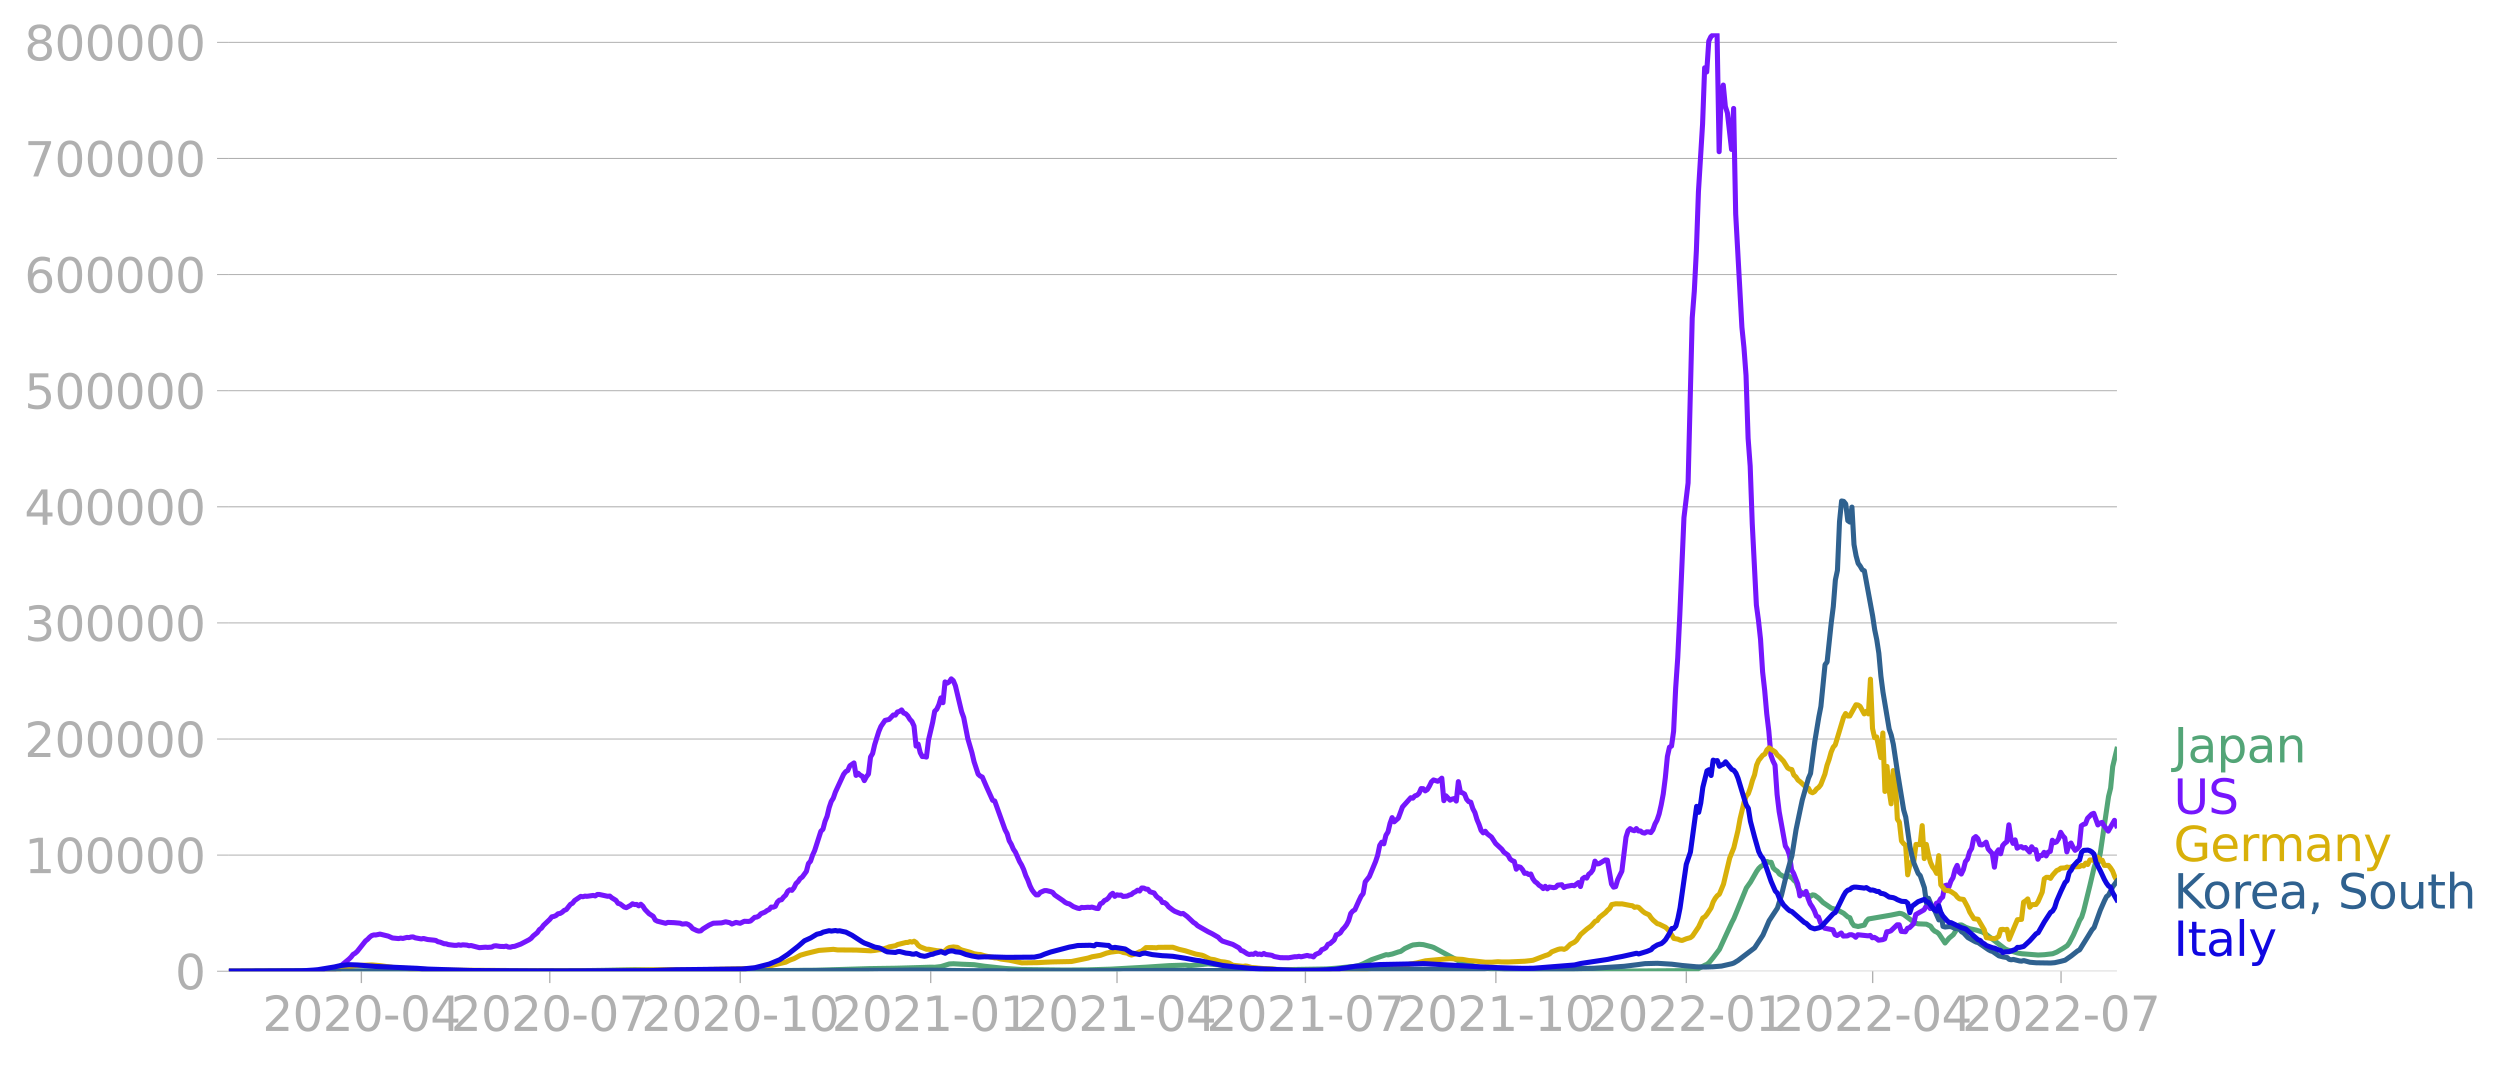 <svg xmlns:xlink="http://www.w3.org/1999/xlink" width="985.137" height="419.719" viewBox="0 0 738.852 314.79" xmlns="http://www.w3.org/2000/svg"><defs><style>*{stroke-linejoin:round;stroke-linecap:butt}</style></defs><g id="figure_1"><path d="M0 314.79h738.852V0H0v314.79z" style="fill:none" id="patch_1"/><g id="axes_1"><path d="M67.645 287.04h558V9.84h-558v277.2z" style="fill:none" id="patch_2"/><g id="matplotlib.axis_1"><g id="xtick_1"><g id="line2d_1"><defs><path id="m3a166d57f2" d="M0 0v3.5" style="stroke:#b0b0b0;stroke-width:.4"/></defs><use xlink:href="#m3a166d57f2" x="106.803" y="287.04" style="fill:#b0b0b0;stroke:#b0b0b0;stroke-width:.4"/></g><g style="fill:#b0b0b0" transform="matrix(.14 0 0 -.14 77.555 304.678)" id="text_1"><defs><path id="DejaVuSans-32" d="M1228 531h2203V0H469v531q359 372 979 998 621 627 780 809 303 340 423 576 121 236 121 464 0 372-261 606-261 235-680 235-297 0-627-103-329-103-704-313v638q381 153 712 231 332 78 607 78 725 0 1156-363 431-362 431-968 0-288-108-546-107-257-392-607-78-91-497-524-418-433-1181-1211z" transform="scale(.016)"/><path id="DejaVuSans-30" d="M2034 4250q-487 0-733-480-245-479-245-1442 0-959 245-1439 246-480 733-480 491 0 736 480 246 480 246 1439 0 963-246 1442-245 480-736 480zm0 500q785 0 1199-621 414-620 414-1801 0-1178-414-1799Q2819-91 2034-91q-784 0-1198 620-414 621-414 1799 0 1181 414 1801 414 621 1198 621z" transform="scale(.016)"/><path id="DejaVuSans-2d" d="M313 2009h1684v-512H313v512z" transform="scale(.016)"/><path id="DejaVuSans-34" d="M2419 4116 825 1625h1594v2491zm-166 550h794V1625h666v-525h-666V0h-628v1100H313v609l1940 2957z" transform="scale(.016)"/></defs><use xlink:href="#DejaVuSans-32"/><use xlink:href="#DejaVuSans-30" x="63.623"/><use xlink:href="#DejaVuSans-32" x="127.246"/><use xlink:href="#DejaVuSans-30" x="190.869"/><use xlink:href="#DejaVuSans-2d" x="254.492"/><use xlink:href="#DejaVuSans-30" x="290.576"/><use xlink:href="#DejaVuSans-34" x="354.199"/></g></g><g id="xtick_2"><use xlink:href="#m3a166d57f2" x="162.481" y="287.04" style="fill:#b0b0b0;stroke:#b0b0b0;stroke-width:.4" id="line2d_2"/><g style="fill:#b0b0b0" transform="matrix(.14 0 0 -.14 133.233 304.678)" id="text_2"><defs><path id="DejaVuSans-37" d="M525 4666h3000v-269L1831 0h-659l1594 4134H525v532z" transform="scale(.016)"/></defs><use xlink:href="#DejaVuSans-32"/><use xlink:href="#DejaVuSans-30" x="63.623"/><use xlink:href="#DejaVuSans-32" x="127.246"/><use xlink:href="#DejaVuSans-30" x="190.869"/><use xlink:href="#DejaVuSans-2d" x="254.492"/><use xlink:href="#DejaVuSans-30" x="290.576"/><use xlink:href="#DejaVuSans-37" x="354.199"/></g></g><g id="xtick_3"><use xlink:href="#m3a166d57f2" x="218.77" y="287.04" style="fill:#b0b0b0;stroke:#b0b0b0;stroke-width:.4" id="line2d_3"/><g style="fill:#b0b0b0" transform="matrix(.14 0 0 -.14 189.522 304.678)" id="text_3"><defs><path id="DejaVuSans-31" d="M794 531h1031v3560L703 3866v575l1116 225h631V531h1031V0H794v531z" transform="scale(.016)"/></defs><use xlink:href="#DejaVuSans-32"/><use xlink:href="#DejaVuSans-30" x="63.623"/><use xlink:href="#DejaVuSans-32" x="127.246"/><use xlink:href="#DejaVuSans-30" x="190.869"/><use xlink:href="#DejaVuSans-2d" x="254.492"/><use xlink:href="#DejaVuSans-31" x="290.576"/><use xlink:href="#DejaVuSans-30" x="354.199"/></g></g><g id="xtick_4"><use xlink:href="#m3a166d57f2" x="275.059" y="287.04" style="fill:#b0b0b0;stroke:#b0b0b0;stroke-width:.4" id="line2d_4"/><g style="fill:#b0b0b0" transform="matrix(.14 0 0 -.14 245.812 304.678)" id="text_4"><use xlink:href="#DejaVuSans-32"/><use xlink:href="#DejaVuSans-30" x="63.623"/><use xlink:href="#DejaVuSans-32" x="127.246"/><use xlink:href="#DejaVuSans-31" x="190.869"/><use xlink:href="#DejaVuSans-2d" x="254.492"/><use xlink:href="#DejaVuSans-30" x="290.576"/><use xlink:href="#DejaVuSans-31" x="354.199"/></g></g><g id="xtick_5"><use xlink:href="#m3a166d57f2" x="330.125" y="287.04" style="fill:#b0b0b0;stroke:#b0b0b0;stroke-width:.4" id="line2d_5"/><g style="fill:#b0b0b0" transform="matrix(.14 0 0 -.14 300.877 304.678)" id="text_5"><use xlink:href="#DejaVuSans-32"/><use xlink:href="#DejaVuSans-30" x="63.623"/><use xlink:href="#DejaVuSans-32" x="127.246"/><use xlink:href="#DejaVuSans-31" x="190.869"/><use xlink:href="#DejaVuSans-2d" x="254.492"/><use xlink:href="#DejaVuSans-30" x="290.576"/><use xlink:href="#DejaVuSans-34" x="354.199"/></g></g><g id="xtick_6"><use xlink:href="#m3a166d57f2" x="385.803" y="287.04" style="fill:#b0b0b0;stroke:#b0b0b0;stroke-width:.4" id="line2d_6"/><g style="fill:#b0b0b0" transform="matrix(.14 0 0 -.14 356.555 304.678)" id="text_6"><use xlink:href="#DejaVuSans-32"/><use xlink:href="#DejaVuSans-30" x="63.623"/><use xlink:href="#DejaVuSans-32" x="127.246"/><use xlink:href="#DejaVuSans-31" x="190.869"/><use xlink:href="#DejaVuSans-2d" x="254.492"/><use xlink:href="#DejaVuSans-30" x="290.576"/><use xlink:href="#DejaVuSans-37" x="354.199"/></g></g><g id="xtick_7"><use xlink:href="#m3a166d57f2" x="442.092" y="287.04" style="fill:#b0b0b0;stroke:#b0b0b0;stroke-width:.4" id="line2d_7"/><g style="fill:#b0b0b0" transform="matrix(.14 0 0 -.14 412.844 304.678)" id="text_7"><use xlink:href="#DejaVuSans-32"/><use xlink:href="#DejaVuSans-30" x="63.623"/><use xlink:href="#DejaVuSans-32" x="127.246"/><use xlink:href="#DejaVuSans-31" x="190.869"/><use xlink:href="#DejaVuSans-2d" x="254.492"/><use xlink:href="#DejaVuSans-31" x="290.576"/><use xlink:href="#DejaVuSans-30" x="354.199"/></g></g><g id="xtick_8"><use xlink:href="#m3a166d57f2" x="498.382" y="287.04" style="fill:#b0b0b0;stroke:#b0b0b0;stroke-width:.4" id="line2d_8"/><g style="fill:#b0b0b0" transform="matrix(.14 0 0 -.14 469.134 304.678)" id="text_8"><use xlink:href="#DejaVuSans-32"/><use xlink:href="#DejaVuSans-30" x="63.623"/><use xlink:href="#DejaVuSans-32" x="127.246"/><use xlink:href="#DejaVuSans-32" x="190.869"/><use xlink:href="#DejaVuSans-2d" x="254.492"/><use xlink:href="#DejaVuSans-30" x="290.576"/><use xlink:href="#DejaVuSans-31" x="354.199"/></g></g><g id="xtick_9"><use xlink:href="#m3a166d57f2" x="553.448" y="287.04" style="fill:#b0b0b0;stroke:#b0b0b0;stroke-width:.4" id="line2d_9"/><g style="fill:#b0b0b0" transform="matrix(.14 0 0 -.14 524.2 304.678)" id="text_9"><use xlink:href="#DejaVuSans-32"/><use xlink:href="#DejaVuSans-30" x="63.623"/><use xlink:href="#DejaVuSans-32" x="127.246"/><use xlink:href="#DejaVuSans-32" x="190.869"/><use xlink:href="#DejaVuSans-2d" x="254.492"/><use xlink:href="#DejaVuSans-30" x="290.576"/><use xlink:href="#DejaVuSans-34" x="354.199"/></g></g><g id="xtick_10"><use xlink:href="#m3a166d57f2" x="609.125" y="287.04" style="fill:#b0b0b0;stroke:#b0b0b0;stroke-width:.4" id="line2d_10"/><g style="fill:#b0b0b0" transform="matrix(.14 0 0 -.14 579.877 304.678)" id="text_10"><use xlink:href="#DejaVuSans-32"/><use xlink:href="#DejaVuSans-30" x="63.623"/><use xlink:href="#DejaVuSans-32" x="127.246"/><use xlink:href="#DejaVuSans-32" x="190.869"/><use xlink:href="#DejaVuSans-2d" x="254.492"/><use xlink:href="#DejaVuSans-30" x="290.576"/><use xlink:href="#DejaVuSans-37" x="354.199"/></g></g></g><g id="matplotlib.axis_2"><g id="ytick_1"><path d="M67.645 287.04h558" clip-path="url(#pa58df30b6a)" style="fill:none;stroke:#b0b0b0;stroke-width:.3;stroke-linecap:square" id="line2d_11"/><g id="line2d_12"><defs><path id="m4775212706" d="M0 0h-3.5" style="stroke:#b0b0b0;stroke-width:.3"/></defs><use xlink:href="#m4775212706" x="67.645" y="287.04" style="fill:#b0b0b0;stroke:#b0b0b0;stroke-width:.3"/></g><use xlink:href="#DejaVuSans-30" style="fill:#b0b0b0" transform="matrix(.14 0 0 -.14 51.737 292.36)" id="text_11"/></g><g id="ytick_2"><path d="M67.645 252.725h558" clip-path="url(#pa58df30b6a)" style="fill:none;stroke:#b0b0b0;stroke-width:.3;stroke-linecap:square" id="line2d_13"/><use xlink:href="#m4775212706" x="67.645" y="252.725" style="fill:#b0b0b0;stroke:#b0b0b0;stroke-width:.3" id="line2d_14"/><g style="fill:#b0b0b0" transform="matrix(.14 0 0 -.14 7.2 258.044)" id="text_12"><use xlink:href="#DejaVuSans-31"/><use xlink:href="#DejaVuSans-30" x="63.623"/><use xlink:href="#DejaVuSans-30" x="127.246"/><use xlink:href="#DejaVuSans-30" x="190.869"/><use xlink:href="#DejaVuSans-30" x="254.492"/><use xlink:href="#DejaVuSans-30" x="318.115"/></g></g><g id="ytick_3"><path d="M67.645 218.41h558" clip-path="url(#pa58df30b6a)" style="fill:none;stroke:#b0b0b0;stroke-width:.3;stroke-linecap:square" id="line2d_15"/><use xlink:href="#m4775212706" x="67.645" y="218.41" style="fill:#b0b0b0;stroke:#b0b0b0;stroke-width:.3" id="line2d_16"/><g style="fill:#b0b0b0" transform="matrix(.14 0 0 -.14 7.2 223.729)" id="text_13"><use xlink:href="#DejaVuSans-32"/><use xlink:href="#DejaVuSans-30" x="63.623"/><use xlink:href="#DejaVuSans-30" x="127.246"/><use xlink:href="#DejaVuSans-30" x="190.869"/><use xlink:href="#DejaVuSans-30" x="254.492"/><use xlink:href="#DejaVuSans-30" x="318.115"/></g></g><g id="ytick_4"><path d="M67.645 184.095h558" clip-path="url(#pa58df30b6a)" style="fill:none;stroke:#b0b0b0;stroke-width:.3;stroke-linecap:square" id="line2d_17"/><use xlink:href="#m4775212706" x="67.645" y="184.095" style="fill:#b0b0b0;stroke:#b0b0b0;stroke-width:.3" id="line2d_18"/><g style="fill:#b0b0b0" transform="matrix(.14 0 0 -.14 7.2 189.414)" id="text_14"><defs><path id="DejaVuSans-33" d="M2597 2516q453-97 707-404 255-306 255-756 0-690-475-1069Q2609-91 1734-91q-293 0-604 58T488 141v609q262-153 574-231 313-78 654-78 593 0 904 234t311 681q0 413-289 645-289 233-804 233h-544v519h569q465 0 712 186t247 536q0 359-255 551-254 193-729 193-260 0-557-57-297-56-653-174v562q360 100 674 150t592 50q719 0 1137-327 419-326 419-882 0-388-222-655t-631-370z" transform="scale(.016)"/></defs><use xlink:href="#DejaVuSans-33"/><use xlink:href="#DejaVuSans-30" x="63.623"/><use xlink:href="#DejaVuSans-30" x="127.246"/><use xlink:href="#DejaVuSans-30" x="190.869"/><use xlink:href="#DejaVuSans-30" x="254.492"/><use xlink:href="#DejaVuSans-30" x="318.115"/></g></g><g id="ytick_5"><path d="M67.645 149.78h558" clip-path="url(#pa58df30b6a)" style="fill:none;stroke:#b0b0b0;stroke-width:.3;stroke-linecap:square" id="line2d_19"/><use xlink:href="#m4775212706" x="67.645" y="149.78" style="fill:#b0b0b0;stroke:#b0b0b0;stroke-width:.3" id="line2d_20"/><g style="fill:#b0b0b0" transform="matrix(.14 0 0 -.14 7.2 155.098)" id="text_15"><use xlink:href="#DejaVuSans-34"/><use xlink:href="#DejaVuSans-30" x="63.623"/><use xlink:href="#DejaVuSans-30" x="127.246"/><use xlink:href="#DejaVuSans-30" x="190.869"/><use xlink:href="#DejaVuSans-30" x="254.492"/><use xlink:href="#DejaVuSans-30" x="318.115"/></g></g><g id="ytick_6"><path d="M67.645 115.464h558" clip-path="url(#pa58df30b6a)" style="fill:none;stroke:#b0b0b0;stroke-width:.3;stroke-linecap:square" id="line2d_21"/><use xlink:href="#m4775212706" x="67.645" y="115.464" style="fill:#b0b0b0;stroke:#b0b0b0;stroke-width:.3" id="line2d_22"/><g style="fill:#b0b0b0" transform="matrix(.14 0 0 -.14 7.2 120.783)" id="text_16"><defs><path id="DejaVuSans-35" d="M691 4666h2478v-532H1269V2991q137 47 274 70 138 23 276 23 781 0 1237-428 457-428 457-1159 0-753-469-1171Q2575-91 1722-91q-294 0-599 50Q819 9 494 109v635q281-153 581-228t634-75q541 0 856 284 316 284 316 772 0 487-316 771-315 285-856 285-253 0-505-56-251-56-513-175v2344z" transform="scale(.016)"/></defs><use xlink:href="#DejaVuSans-35"/><use xlink:href="#DejaVuSans-30" x="63.623"/><use xlink:href="#DejaVuSans-30" x="127.246"/><use xlink:href="#DejaVuSans-30" x="190.869"/><use xlink:href="#DejaVuSans-30" x="254.492"/><use xlink:href="#DejaVuSans-30" x="318.115"/></g></g><g id="ytick_7"><path d="M67.645 81.15h558" clip-path="url(#pa58df30b6a)" style="fill:none;stroke:#b0b0b0;stroke-width:.3;stroke-linecap:square" id="line2d_23"/><use xlink:href="#m4775212706" x="67.645" y="81.149" style="fill:#b0b0b0;stroke:#b0b0b0;stroke-width:.3" id="line2d_24"/><g style="fill:#b0b0b0" transform="matrix(.14 0 0 -.14 7.2 86.468)" id="text_17"><defs><path id="DejaVuSans-36" d="M2113 2584q-425 0-674-291-248-290-248-796 0-503 248-796 249-292 674-292t673 292q248 293 248 796 0 506-248 796-248 291-673 291zm1253 1979v-575q-238 112-480 171-242 60-480 60-625 0-955-422-329-422-376-1275 184 272 462 417 279 145 613 145 703 0 1111-427 408-426 408-1160 0-719-425-1154Q2819-91 2113-91q-810 0-1238 620-428 621-428 1799 0 1106 525 1764t1409 658q238 0 480-47t505-140z" transform="scale(.016)"/></defs><use xlink:href="#DejaVuSans-36"/><use xlink:href="#DejaVuSans-30" x="63.623"/><use xlink:href="#DejaVuSans-30" x="127.246"/><use xlink:href="#DejaVuSans-30" x="190.869"/><use xlink:href="#DejaVuSans-30" x="254.492"/><use xlink:href="#DejaVuSans-30" x="318.115"/></g></g><g id="ytick_8"><path d="M67.645 46.834h558" clip-path="url(#pa58df30b6a)" style="fill:none;stroke:#b0b0b0;stroke-width:.3;stroke-linecap:square" id="line2d_25"/><use xlink:href="#m4775212706" x="67.645" y="46.834" style="fill:#b0b0b0;stroke:#b0b0b0;stroke-width:.3" id="line2d_26"/><g style="fill:#b0b0b0" transform="matrix(.14 0 0 -.14 7.2 52.153)" id="text_18"><use xlink:href="#DejaVuSans-37"/><use xlink:href="#DejaVuSans-30" x="63.623"/><use xlink:href="#DejaVuSans-30" x="127.246"/><use xlink:href="#DejaVuSans-30" x="190.869"/><use xlink:href="#DejaVuSans-30" x="254.492"/><use xlink:href="#DejaVuSans-30" x="318.115"/></g></g><g id="ytick_9"><path d="M67.645 12.519h558" clip-path="url(#pa58df30b6a)" style="fill:none;stroke:#b0b0b0;stroke-width:.3;stroke-linecap:square" id="line2d_27"/><use xlink:href="#m4775212706" x="67.645" y="12.519" style="fill:#b0b0b0;stroke:#b0b0b0;stroke-width:.3" id="line2d_28"/><g style="fill:#b0b0b0" transform="matrix(.14 0 0 -.14 7.2 17.838)" id="text_19"><defs><path id="DejaVuSans-38" d="M2034 2216q-450 0-708-241-257-241-257-662 0-422 257-663 258-241 708-241t709 242q260 243 260 662 0 421-258 662-257 241-711 241zm-631 268q-406 100-633 378-226 279-226 679 0 559 398 884 399 325 1092 325 697 0 1094-325t397-884q0-400-227-679-226-278-629-378 456-106 710-416 255-309 255-755 0-679-414-1042Q2806-91 2034-91q-771 0-1186 362-414 363-414 1042 0 446 256 755 257 310 713 416zm-231 997q0-362 226-565 227-203 636-203 407 0 636 203 230 203 230 565 0 363-230 566-229 203-636 203-409 0-636-203-226-203-226-566z" transform="scale(.016)"/></defs><use xlink:href="#DejaVuSans-38"/><use xlink:href="#DejaVuSans-30" x="63.623"/><use xlink:href="#DejaVuSans-30" x="127.246"/><use xlink:href="#DejaVuSans-30" x="190.869"/><use xlink:href="#DejaVuSans-30" x="254.492"/><use xlink:href="#DejaVuSans-30" x="318.115"/></g></g></g><path d="m67.645 287.04 42.217-.103 12.237-.019 15.908.11 26.31-.047 14.071-.207 9.178-.175 7.342.119 22.026.174 8.566-.03 15.296-.1 15.908-.49 7.954-.12 7.954-.228 2.447-.085 1.224.029 1.836-.218 1.223-.383 1.224-.379 1.224-.06 2.447.134 3.671.149 3.06.457 6.118.656 4.895.307 12.848.153 6.73-.057 6.73-.202 10.402-.587 6.73-.452 4.895-.155 1.224.16 5.506-.52 15.296 1.41 5.507.242 3.671.017 10.401-.181 3.06-.222 4.282-.453 1.224-.08 1.224-.309 1.223-.491 2.448-1.197 4.283-1.472.612.067 1.223-.266 1.836-.615.612-.138 1.223-.855 1.836-.842.612-.218 1.835-.186 1.224.097 2.447.637.612.215 7.342 3.948 4.895 1.605 1.835.425 1.836.214 1.224.064 1.835.202 3.06.192 5.506.168 26.31.16 22.637-.165 1.224-.292 1.224-.662 1.223-.646.612-.25.612-.517 1.224-1.48 1.835-2.416 1.836-3.995 1.835-3.97.612-1.169 3.671-9.01 1.224-1.73 1.835-3.204.612-.857.612-.58.612-.347.612-.955.612-.149.612.233.611-.006.612 1.661.612.61.612.386.612.83 1.835 1.082.612-.642 1.224.688.612.721.611.519.612 1.665.612 1.08 1.224.846.612.044.612.2.611.38.612-.448.612.1 1.224.893 1.223 1.247 2.448 1.678 1.835.536 1.224.658.612.329 1.224 1.075.611.235.612 1.497.612.828 1.224.278 1.835-.414.612-1.187.612-.621 6.73-1.162 2.448-.51.611.105.612.25 2.448 1.838 1.223.732.612.179 2.448.103 1.223.572.612.928.612.569.612.27.612.49 1.835 2.736 1.224-1.46 1.223-1.012 1.836-2.863.612-.005 1.224.696 1.223.44 1.836.382 1.835.555 1.224.766 5.507 4.237.611.275 1.224.38 1.836.551 1.223.226 4.895.383 1.836-.095 2.447-.287 1.224-.493 1.835-1.086 1.224-.798.612-.824 1.223-2.308 1.224-2.79.612-1.51.612-.996.612-1.952 1.835-7.442 1.224-5.253.612-1.913.611.455.612-2.844 2.448-16.736.611-2.466.612-6.357 1.224-5.097h0" clip-path="url(#pa58df30b6a)" style="fill:none;stroke:#53a577;stroke-width:1.5;stroke-linecap:square" id="line2d_29"/><path d="m67.645 287.04 27.533-.097 2.447-.184 1.224-.31 1.835-.964 2.448-2.023.612-.6.612-.792.611-.354.612-.539 2.448-3.092.611-.475.612-.642.612-.472.612-.18.612.006 1.223-.256 2.448.598 1.224.546 1.835.18.612-.145.612.11 1.223-.309.612.056.612-.175.612-.027.612.266 1.223.222.612.111.612-.143 1.224.313 1.835.185.612.096.612.378.612.113 1.224.476.611.032.612.218 1.836.225.612.001.611-.158.612.14.612-.137 1.224.086.612.19.612-.071 2.447.634 1.835-.142.612.062 1.224-.086.612-.327.612-.067 1.223.192 1.224.034.612-.125.612.277.612.043.611-.19.612-.053 1.836-.67 2.447-1.276.612-.432.612-.695 1.223-.994.612-.882.612-.438.612-.837 1.836-1.739.611-.767.612-.12.612-.255.612-.53.612-.09.612-.364.611-.548.612-.231 1.224-1.561.612-.314.612-.794 1.835-1.241.612.117.612-.19.612.058 1.835-.262.612.144.612-.426.612.006 2.447.53.612-.066.612.518 1.223.753.612.884.612.156 1.224.923.612.196 1.223-.663.612-.486.612.23.612-.044.612.418.612-.468.611.566.612.961 1.224 1.266 1.224.779.611 1.104.612.33 2.448.623.612-.264 1.835.072 1.836.165.611.264 1.224-.117.612.246.612.431.612.747 1.223.589.612.182.612-.096.612-.548 1.835-1.132 1.224-.56 2.447-.102 1.224-.314 1.224.259.612.384 1.223-.464 1.224.252 1.224-.59 1.223.05.612-.123 1.224-1.086.612-.08.612-.299.611-.675 1.224-.505.612-.456.612-.277.612-.74.611.026.612-.258.612-1.265.612-.57.612-.11.612-.788.612-.564.611-1.154.612-.431.612.162.612-.759.612-1.263.612-.572.611-.892.612-.44 1.224-1.671.612-2.33.612-.676.611-1.804.612-1.334 1.836-5.721.612-.578.612-2.325.611-1.505.612-2.572.612-1.813.612-.983.612-1.771 2.447-5.296.612-.773.612-.337.612-1.393 1.223-.841.612 3.679.612-.636.612.569.612.305.612 1.304.611-1.155.612-.781.612-5.048.612-1.017.612-2.636 1.223-3.898.612-1.468 1.224-1.793 1.224-.297 1.223-1.305.612.036.612-.921.612-.162.612-.444.612.916.611.216.612.636.612.999.612.655.612 1.338.612 5.92.611-.568.612 2.512.612 1.155.612-.003.612.155.612-5.008 1.223-5.223.612-3.306.612-.598.612-1.318.612-2.033.612 1.414.611-6.136.612.37.612-.364.612-.905.612.54.612 1.492 1.835 7.686.612 1.68 1.224 6.279 1.223 4.165.612 2.61 1.224 3.722.612.55.612.288 1.223 2.83 1.836 4.046.612.21 3.059 8.506.612 1.148.611 2.085.612 1.061.612 1.426.612.895 1.224 2.776.612 1.035.611 1.341.612 1.773.612 1.296.612 1.676.612 1.246.612.832.611.64.612-.002.612-.718 1.224-.533.612-.013 1.223.294.612.247.612.757 2.447 1.673.612.497.612.312.612.143 1.224.805 1.223.465.612.114.612-.34.612.07 1.223-.103.612.048.612-.1 1.224.367.612.06.612-1.397.611-.256.612-.723.612-.254.612-.537.612-.904.612-.433.611.894.612-.453.612.115.612-.04.612.412 1.223-.116.612-.306.612-.157.612-.526.612-.277.612-.468.612.24.611-.882.612.008.612.298.612.063.612.738 1.223.356.612.902.612.552.612.356.612 1.008.612.026.611.444.612.797 1.224.947.612.387 1.835.745.612-.114 1.224.908 1.835 1.738.612.377.612.6 3.06 1.757 1.223.604 1.836 1.06.611.657.612.468 3.06.98 1.835 1.025.612.764.612.183 1.223.8.612.216.612-.113.612.066.612-.382.612.383.611-.091.612.177.612-.357.612.316 1.224.148.611.113.612.327 1.836.348 2.447.035 1.836-.316.612.016.611-.148.612.162 1.836-.416.612.194.611.017.612.23.612-.726 1.224-.519.612-.874.611-.23.612-.367.612-1.005.612-.209 1.224-1.08.612-1.496.611-.195.612-.421.612-.952.612-.647.612-.814.612-1.205.611-2.092.612-.718.612-.375 1.224-2.735.612-1.267.611-.785.612-3.463 1.224-1.556 1.836-4.442.611-1.821.612-2.964.612-.936.612.475.612-2.521.612-.983.611-2.55.612-1.686.612 1.23 1.224-1.077 1.223-3.302 2.448-2.73.612.127.612-.68.611-.19.612-.557.612-1.4.612.02.612.652.612-.383.611-1.029.612-1.25.612-.565 1.224.386.612-.345.611-.563.612 6.641.612-1.431 1.224 1.29.612-.323.612-.157.611.742.612-5.738.612 3.126.612.18.612.375.612 1.527.611.694.612.17.612 1.912.612 1.16.612 2.054.612 1.451.611 1.77.612.71.612-.464.612.777 1.224.93 1.223 1.898 1.836 1.709.612.858 1.223.886.612 1.148.612.46.612.25.612 2.297.612-.754.611.182.612.715.612 1.075.612-.047.612.393.612-.142.612 1.406.611.826.612.435.612.663.612.36.612.613.612-.668.611.749.612-.537 1.224.188.612-.092.612-.645 1.223-.136.612.832.612-.31 1.836-.335.611.123 1.224-.936.612 1.166.612-2.287.612-.445.611.24.612-1.141.612-.437.612-.871.612-2.558.612.815.611-.069 1.836-1.107.612.063 1.224 7.057.611.923.612-.163.612-2.043 1.224-2.515 1.223-10.036.612-1.951.612-.59.612.422.612.188.612-.627.611.702.612.02.612.478.612.141.612-.382.612.021.612.2.611-.844.612-1.688.612-1.136.612-1.808.612-2.675.612-3.264.611-4.8.612-6.276.612-2.739.612-.338.612-4.372.612-12.772.611-8.952.612-12.666 1.224-28.728 1.224-10.28 1.223-48.757.612-7.87.612-11.976.612-17.458 1.224-20 .611-16.615.612 1.218.612-9.118.612-1.29 1.224-1.025.611.258.612 34.746.612-16.77.612-2.917.612 6.313.612 1.91 1.223 10.793.612-12.11.612 31.198 1.836 33.46.611 6.073.612 8.21.612 18.563.612 8.195.612 17.01 1.223 24.052.612 4.52.612 5.612.612 9.615.612 5.454.612 6.934.612 5.084.611 7.168.612 1.694.612 1.233.612 8.665.612 5.064 1.835 10.192.612 1.003.612 1.732.612 4.288.612 1.07 1.223 3.162.612 3.473.612-.784.612.234.612-.775.612 2.1.611 1.552.612.906.612 1.135.612 1.593.612.285.612 1.705 1.223 1.605 2.448.476.611 1.408.612.265 1.224-.734.612.898 1.224-.051.611-.338.612-.009.612.252.612.5.612-.74 3.059.325.612-.13.612.697.611-.116.612.344.612.493 1.224-.16.612-.244.612-2.1.611-.044.612-.235 1.836-1.765.612-.003.611 1.94 1.224.119.612-1.035.612-.173 1.223-1.205.612-2.679 2.448-1.388.612-1.034.611-.769.612 1.413 1.224-.366.612-1.202.612-.21.611-1.081.612-.553.612-3.315.612-.188.612.536.612-1.737.611-1.015.612-2.364.612-1.25.612 2.028.612.527.612-1.292.612-2.387.611-.703.612-2.137.612-1.039.612-3.025.612-.482.612.615.611 1.775.612.076.612-.31.612-.507.612 2.01 1.223 1.371.612 4.01.612-4.283.612-.853.612 1.166.612-2.43.612-.673.611-.444.612-5.002.612 4.104.612 1.386.612-1.04.612 2.453.611-.37.612-.082.612.409.612-.16 1.224 1.344.611-1.551.612.859.612-.018.612 2.836.612-1.067.612-.028.612-.94.611 1.058.612-1.136.612-.203.612-3.297.612.718.612-.238.611-.898.612-1.927.612 1.01.612.675.612 4.094.612-2.107.611-.505.612 1.248.612.908.612-.423.612-.786.612-6.039.612-.402.611-.192.612-1.628 1.224-1.229.612-.233 1.223 3.423.612-.535.612-.208.612 1.009 1.224 1.564 1.835-3.186.612 1.585h0" clip-path="url(#pa58df30b6a)" style="fill:none;stroke:#7516fd;stroke-width:1.5;stroke-linecap:square" id="line2d_30"/><path d="m67.645 287.04 26.921-.099 3.671-.226 3.671-.669 3.06-.67 4.894-.203 2.447.209 4.895.688 4.283.235 8.566.4 26.31.161 3.67-.027 4.895.062L179 286.85l18.967-.273 3.671.06 4.895-.048 15.908-.375 4.895-.696 4.895-1.16 1.223-.611 1.224-.437 1.835-.995 1.836-.527 1.224-.304 2.447-.599 3.671-.269.612-.046 1.224.17 1.223.009 4.283.033 4.283.22 1.224-.111 1.223-.212.612-.022 1.836-.57.612-.25 1.835-.335.612-.34 2.447-.616.612-.014.612-.25.612.147.612-.258.612.404.611.825.612.442 1.836.715.612-.017 2.447.438 1.224.109.612.302.611-.438.612-.588.612-.325 1.224-.174 1.223.14.612.465.612.295 2.447.66 1.224.455 1.224.19.612.02 1.223.38 3.06.635.611.015 1.224.335 2.447.324 3.672.785 4.894-.068 1.836-.105 2.447-.1 5.507-.12 4.894-1.017 1.224-.393 1.224-.198 1.224-.215 1.835-.67 1.224-.276 1.835-.242.612-.016.612.115.612.244 1.223.198.612.362.612.19.612-.175 1.836-.802.611-.193 1.224-1.03 2.447.019.612.059.612-.157 4.283-.008 1.836.61 1.835.426 3.06.966 1.835.332.612.222 1.835.936 1.224.168 1.835.567 1.224.127 1.224.247 1.223.706 3.06.33.611-.112.612.082 1.224.36 3.671.328 2.447.12 2.448.286 4.895.143 7.953-.016 5.507-.18 14.072-.65 7.954-1.4 2.448-.61 5.506-.504 1.836-.134 2.447.16 1.224.073 1.835.332 1.224.087 3.671.414 1.836-.006 1.835-.154 1.224.076 1.835.005 4.895-.22 1.836-.2.612-.09 3.67-1.402.612-.182.612-.304.612-.586 1.836-.718.611-.151.612-.017.612.138.612-.29 1.224-1.22 1.223-.614.612-.54 1.224-1.742 1.835-1.596 1.224-.897 1.224-1.389.612-.212.611-.924 1.836-1.448.612-.69.612-.518.612-1.15 1.223-.239 1.224.042.612-.015 2.447.48.612.074.612.476.612-.119.611.128 1.224 1.17.612.461 1.224.556.612.897.611.683 1.224 1.04.612.161 1.835.916.612.576.612.762 1.224 1.953 1.223.222.612.276.612.105 1.224-.49 1.224-.344.611-.464 1.836-2.723 1.224-2.624.611-.33.612-.742 1.224-1.892.612-1.76.612-1.084.611-.782.612-.436 1.224-2.971 1.836-7.72 1.223-3.05 1.224-5.109.612-3.411 1.223-5.084.612-1.643.612-.732.612-1.748.612-2.181.612-1.617.611-2.877.612-1.405 1.224-1.527.612-.341.612-1.262.612-.576 1.835 1.211.612.922.612.507 1.223 1.3 1.224 2 .612.35.612.127.612 1.634.611.535.612.946.612.456 1.224 1.147.612.565.612.185.611 1.11.612.277.612-.335.612-.803.612-.44.612-.788 1.223-3.144.612-2.553.612-1.728.612-2.2.612-1.457.611-.684 2.448-8.138.612-1.135.612.726.611.003 1.836-3.323.612.066.612.403 1.223 2.225.612-.749.612.748.612-10.25.612 14.537.611 2.724.612-.194 1.224 6.101.612-7.267.612 17.267.612-7.39.611 6.912.612 4.137.612-9.826.612 2.047.612 12.321.612.902.611 5.545.612.769.612.505.612 8.724.612-2.938.612-1.028.611-.237.612-4.78 1.224.049.612-5.604.612 9.734.612-4.188.611 2.947.612 2.342.612 1.346.612.787.612 1.141.612-5.227.611 8.608 1.224 1.548.612.159.612.033.612.292 1.223.825.612.788.612.51 1.224.165 1.223 2.268.612 1.483 1.224 1.94 1.224.166 1.835 3.125.612 2.306 1.224.172 1.223.15.612-.286.612-.43.612-2.003.612-.055.612.133.611-.128.612 2.948 2.448-5.798 1.223-.098.612-5.102.612-.377.612-.564.612 2.439.611-.732 1.224-.076.612-.846 1.224-2.8.612-3.925.611-.445h.612l.612.301.612-.942 1.224-1.375.611-.24.612-.458 1.224-.076.612-.253.612.158 1.223-.361.612.134 1.224-.055.612-.355.612.153.611-.821.612.394.612-1.33h.612l.612.171.612-.292.611-.656.612.761.612.092.612 1.521h1.224l.611.746.612.943.612 1.593.612 1.128h0" clip-path="url(#pa58df30b6a)" style="fill:none;stroke:#d8b009;stroke-width:1.5;stroke-linecap:square" id="line2d_31"/><path d="m67.645 287.04 18.967-.104 4.283-.104 9.178.173 12.848.02 28.757.002 122.368-.262 5.507-.072 5.506.02 10.402.157 11.625.038 37.322-.068 12.237-.03 10.401.016 7.342.007 14.685.049 9.79-.126 7.341-.209 22.638-.133 7.342.051 9.178-.08 1.836.008 3.67-.264 1.836.081 5.507.202 7.342.162 3.67-.13 4.896-.15 6.73-.122 9.178-.586 3.67-.456 2.448-.332 3.671-.102 4.283.267 3.06.38 4.282.39 2.447.069 2.448-.084 2.447-.2 3.06-.702.611-.22 1.224-.742 4.895-3.73 2.447-3.753 1.836-4.264 2.447-3.731 1.224-3.916 1.223-5.058 1.224-4.37.612-2.077 1.223-7.74 1.224-5.886.612-2.88 1.836-6.446.611-1.411 1.224-9.269 1.224-7.41.612-3.123 1.223-12.35.612-.79 1.224-11.565.612-4.855.611-7.825.612-2.858.612-14.402.612-6.08.612.113.612.759.612 4.931.611.422.612-4.411.612 11.066.612 3.314.612 2.248.612.813.611 1.076.612.311 2.448 13.319.611 4.11.612 2.942.612 3.989.612 6.779.612 4.702 1.835 10.947.612 1.778.612 2.712 1.224 8.197 1.835 11.205.612 2.117 1.224 8.644.612 2.823.611 2.196 1.224 2.978.612.655 1.224 3.562.612 4.453.611-1.323 1.224 2.898.612.7 1.224 2.794.611-2.072.612 3.984.612.182 1.224-.138.612.055 1.223.566.612-.28.612.491.612.718.612.358 1.223 1.343 1.836 1.038.612.301.612.163 3.059 2.11.612.326.611.188 1.836 1.284 1.224.314 1.223.193.612.54.612.12.612-.11 1.835.454.612.058.612-.176 1.836.5 1.835.156 4.283.07 1.224-.1 1.835-.41 1.224-.326 1.835-1.28 1.836-1.456.612-.316 2.447-3.936 1.224-2.007.612-.667 1.835-5.112 1.224-2.793.612-1.23.612-.47 1.223-2.428 1.224-1.66h0" clip-path="url(#pa58df30b6a)" style="fill:none;stroke:#2f618f;stroke-width:1.5;stroke-linecap:square" id="line2d_32"/><path d="m67.645 287.04 21.414-.107 3.672-.243 1.223-.11 4.895-.81 1.835-.416 2.448-.253 2.447.086 5.507.439 12.237.554 3.059.22 12.849.423 19.578.141 3.06-.01 3.67.018 26.31-.098 4.283-.154 3.67-.117 19.58-.233 3.67-.359 4.284-1.089 2.447-1.02.612-.243 2.447-1.618 3.06-2.397 1.835-1.602 1.836-.836 1.835-1.1 1.224-.281.612-.336 1.835-.44.612.125 1.224-.169.612.142.611-.065 1.224.268.612.122 1.835.933 3.06 1.992.612.321 1.223.443 1.836.749 1.223.218.612.221 1.224.695.612.264 2.447.184.612-.236.612-.06 1.835.478 1.224.13.612.18.612.01.612-.178 1.223.591 1.224.215.612-.112 1.223-.422.612-.07.612-.26 1.224-.313.612-.202 1.223.478.612-.4.612-.215.612-.085.612.056.612.223 1.223.126.612.18 1.224.479 1.835.448 1.836.314 1.835-.07 2.448.037 4.283.123 7.954-.063 1.835-.372 1.224-.512 1.835-.637 5.507-1.453 1.224-.208 1.223-.254 3.671-.075 1.224.165.612-.453 3.06.312.61.021.613.57.612.13.611-.129 2.448.384.612.109 1.835 1.15 2.448.484.611-.278.612-.121.612.012 1.836.403 3.059.329 1.223.053 1.836.124 3.671.573 3.06.582 1.223.149 6.73 1.401 3.671.421 4.895.448 12.849.584 6.73-.03 4.895-.266 3.67-.503 2.448-.415 7.342-.506 7.954-.162 2.448-.042 2.447-.087 12.237.686 4.283.268 5.506.24 4.283.141 3.06.073 3.059-.019 12.236-.977 1.836-.438 7.954-1.206 2.447-.529 1.836-.338 4.283-.962.611.21 2.448-.749 1.224-.498.611-.667 1.224-.742 1.224-.421.612-.496.611-.644 1.224-1.983.612-1.31.612-.03.612-.715.611-2.329.612-3.024 1.224-8.632.612-4.239 1.224-3.602 1.835-13.532.612 1.763.612-2.76.612-4.632 1.223-4.856.612-.349.612 1.709.612-4.538.612.225.611-.09.612 1.668.612-.372.612-.234.612-.7 1.835 2.247.612.28.612.827.612 1.472 1.835 6.078.612 1.88.612.983.612 3.822 1.224 4.643 1.223 4.298.612 1.234.612.786.612 1.513 1.835 5.287 1.224 2.822.612.628.612 1.54 1.223 1.958 1.224 1.241.612.498.612.21 3.67 3.207.613.304 1.223 1.188 1.224.422 1.224-.295.612-.215 3.67-3.978.612-.345 2.448-4.991.612-1.032.612-.566.611-.183.612-.515.612-.206.612-.014 1.835.21.612.093.612-.167 1.224.747.612-.031.611.157.612.274.612.012.612.558.612.074.612.208 1.223.804 1.224.182.612.238.612.358 1.223.483 1.224.076.612.496.612 2.781.612-1.856 1.835-1.388 1.836-.684.612.589.611.292 1.224 1.537.612.748.612.305.612-1.59.611 2 .612 1.045 1.224 1.385.612.509.612.08 3.059 1.48 1.224.35 3.67 3.214.612.184.612.695.612.333.612.483 1.835.675.612.107 1.224.556.612.155.612.594.612-.205 1.223-.057 1.836-.675.612-.604.611.017 1.224-.286 1.836-1.702 1.835-2.04.612-.306 1.836-3.228 1.835-2.805.612-.397.612-1.025.612-1.99 1.223-2.808 1.224-2.581.612-.582.612-2.395.611-.714.612-1.184 1.224-1.368.612-.424.612-2.298.612-.542 1.223-.089.612.193.612.368.612.616.612 2.535 1.223 2.34 1.224 2.617.612 1.089.612.839.611.389.612 1.59 1.224 2.114h0" clip-path="url(#pa58df30b6a)" style="fill:none;stroke:#1007e1;stroke-width:1.5;stroke-linecap:square" id="line2d_33"/><g style="fill:#53a577" transform="matrix(.14 0 0 -.14 642.385 225.318)" id="text_20"><defs><path id="DejaVuSans-4a" d="M628 4666h631V325q0-844-320-1225T-91-1281h-240v531h197q418 0 590 235 172 234 172 840v4341z" transform="scale(.016)"/><path id="DejaVuSans-61" d="M2194 1759q-697 0-966-159t-269-544q0-306 202-486 202-179 548-179 479 0 768 339t289 901v128h-572zm1147 238V0h-575v531q-197-318-491-470T1556-91q-537 0-855 302-317 302-317 808 0 590 395 890 396 300 1180 300h807v57q0 397-261 614t-733 217q-300 0-585-72-284-72-546-216v532q315 122 612 182 297 61 578 61 760 0 1135-394 375-393 375-1193z" transform="scale(.016)"/><path id="DejaVuSans-70" d="M1159 525v-1856H581v4831h578v-531q182 312 458 463 277 152 661 152 638 0 1036-506 399-506 399-1331T3314 415Q2916-91 2278-91q-384 0-661 152-276 152-458 464zm1957 1222q0 634-261 995t-717 361q-457 0-718-361t-261-995q0-634 261-995t718-361q456 0 717 361t261 995z" transform="scale(.016)"/><path id="DejaVuSans-6e" d="M3513 2113V0h-575v2094q0 497-194 743-194 247-581 247-466 0-735-297-269-296-269-809V0H581v3500h578v-544q207 316 486 472 280 156 646 156 603 0 912-373 310-373 310-1098z" transform="scale(.016)"/></defs><use xlink:href="#DejaVuSans-4a"/><use xlink:href="#DejaVuSans-61" x="29.492"/><use xlink:href="#DejaVuSans-70" x="90.771"/><use xlink:href="#DejaVuSans-61" x="154.248"/><use xlink:href="#DejaVuSans-6e" x="215.527"/></g><g style="fill:#7516fd" transform="matrix(.14 0 0 -.14 642.385 240.504)" id="text_21"><defs><path id="DejaVuSans-55" d="M556 4666h635V1831q0-750 271-1080 272-329 882-329 606 0 878 329 272 330 272 1080v2835h634V1753q0-912-452-1378Q3225-91 2344-91q-885 0-1337 466-451 466-451 1378v2913z" transform="scale(.016)"/><path id="DejaVuSans-53" d="M3425 4513v-616q-359 172-678 256-319 85-616 85-515 0-795-200t-280-569q0-310 186-468 186-157 705-254l381-78q706-135 1042-474t336-907q0-679-455-1029Q2797-91 1919-91q-331 0-705 75-373 75-773 222v650q384-215 753-325 369-109 725-109 540 0 834 212 294 213 294 607 0 343-211 537t-692 291l-385 75q-706 140-1022 440-315 300-315 835 0 619 436 975t1201 356q329 0 669-60 341-59 697-177z" transform="scale(.016)"/></defs><use xlink:href="#DejaVuSans-55"/><use xlink:href="#DejaVuSans-53" x="73.193"/></g><g style="fill:#d8b009" transform="matrix(.14 0 0 -.14 642.385 254.504)" id="text_22"><defs><path id="DejaVuSans-47" d="M3809 666v1253H2778v519h1656V434q-365-259-806-392-440-133-940-133-1094 0-1712 639-617 640-617 1780 0 1144 617 1783 618 639 1712 639 456 0 867-113 411-112 758-331v-672q-350 297-744 447t-828 150q-857 0-1287-478-429-478-429-1425 0-944 429-1422 430-478 1287-478 334 0 596 58 263 58 472 180z" transform="scale(.016)"/><path id="DejaVuSans-65" d="M3597 1894v-281H953q38-594 358-905t892-311q331 0 642 81t618 244V178Q3153 47 2828-22t-659-69q-838 0-1327 487-489 488-489 1320 0 859 464 1363 464 505 1252 505 706 0 1117-455 411-454 411-1235zm-575 169q-6 471-264 752-258 282-683 282-481 0-770-272t-333-766l2050 4z" transform="scale(.016)"/><path id="DejaVuSans-72" d="M2631 2963q-97 56-211 82-114 27-251 27-488 0-749-317t-261-911V0H581v3500h578v-544q182 319 472 473 291 155 707 155 59 0 131-8 72-7 159-23l3-590z" transform="scale(.016)"/><path id="DejaVuSans-6d" d="M3328 2828q216 388 516 572t706 184q547 0 844-383 297-382 297-1088V0h-578v2094q0 503-179 746-178 244-543 244-447 0-707-297-259-296-259-809V0h-578v2094q0 506-178 748t-550 242q-441 0-701-298-259-298-259-808V0H581v3500h578v-544q197 322 472 475t653 153q382 0 649-194 267-193 395-562z" transform="scale(.016)"/><path id="DejaVuSans-79" d="M2059-325q-243-625-475-815-231-191-618-191H506v481h338q237 0 368 113 132 112 291 531l103 262L191 3500h609L1894 763l1094 2737h609L2059-325z" transform="scale(.016)"/></defs><use xlink:href="#DejaVuSans-47"/><use xlink:href="#DejaVuSans-65" x="77.49"/><use xlink:href="#DejaVuSans-72" x="139.014"/><use xlink:href="#DejaVuSans-6d" x="178.377"/><use xlink:href="#DejaVuSans-61" x="275.789"/><use xlink:href="#DejaVuSans-6e" x="337.068"/><use xlink:href="#DejaVuSans-79" x="400.447"/></g><g style="fill:#2f618f" transform="matrix(.14 0 0 -.14 642.385 268.504)" id="text_23"><defs><path id="DejaVuSans-4b" d="M628 4666h631V2694l2094 1972h813L1850 2491 4331 0h-831L1259 2247V0H628v4666z" transform="scale(.016)"/><path id="DejaVuSans-6f" d="M1959 3097q-462 0-731-361t-269-989q0-628 267-989 268-361 733-361 460 0 728 362 269 363 269 988 0 622-269 986-268 364-728 364zm0 487q750 0 1178-488 429-487 429-1349 0-859-429-1349Q2709-91 1959-91q-753 0-1180 489-426 490-426 1349 0 862 426 1349 427 488 1180 488z" transform="scale(.016)"/><path id="DejaVuSans-2c" d="M750 794h659V256L897-744H494L750 256v538z" transform="scale(.016)"/><path id="DejaVuSans-75" d="M544 1381v2119h575V1403q0-497 193-746 194-248 582-248 465 0 735 297 271 297 271 810v1984h575V0h-575v538q-209-319-486-474-276-155-642-155-603 0-916 375-312 375-312 1097zm1447 2203z" transform="scale(.016)"/><path id="DejaVuSans-74" d="M1172 4494v-994h1184v-447H1172V1153q0-428 117-550t477-122h590V0h-590q-666 0-919 248-253 249-253 905v1900H172v447h422v994h578z" transform="scale(.016)"/><path id="DejaVuSans-68" d="M3513 2113V0h-575v2094q0 497-194 743-194 247-581 247-466 0-735-297-269-296-269-809V0H581v4863h578V2956q207 316 486 472 280 156 646 156 603 0 912-373 310-373 310-1098z" transform="scale(.016)"/></defs><use xlink:href="#DejaVuSans-4b"/><use xlink:href="#DejaVuSans-6f" x="60.576"/><use xlink:href="#DejaVuSans-72" x="121.758"/><use xlink:href="#DejaVuSans-65" x="160.621"/><use xlink:href="#DejaVuSans-61" x="222.145"/><use xlink:href="#DejaVuSans-2c" x="283.424"/><use xlink:href="#DejaVuSans-20" x="315.211"/><use xlink:href="#DejaVuSans-53" x="346.998"/><use xlink:href="#DejaVuSans-6f" x="410.475"/><use xlink:href="#DejaVuSans-75" x="471.656"/><use xlink:href="#DejaVuSans-74" x="535.035"/><use xlink:href="#DejaVuSans-68" x="574.244"/></g><g style="fill:#1007e1" transform="matrix(.14 0 0 -.14 642.385 282.504)" id="text_24"><defs><path id="DejaVuSans-49" d="M628 4666h631V0H628v4666z" transform="scale(.016)"/><path id="DejaVuSans-6c" d="M603 4863h575V0H603v4863z" transform="scale(.016)"/></defs><use xlink:href="#DejaVuSans-49"/><use xlink:href="#DejaVuSans-74" x="29.492"/><use xlink:href="#DejaVuSans-61" x="68.701"/><use xlink:href="#DejaVuSans-6c" x="129.98"/><use xlink:href="#DejaVuSans-79" x="157.764"/></g></g></g><defs><clipPath id="pa58df30b6a"><path d="M67.645 9.84h558v277.2h-558z"/></clipPath></defs></svg>